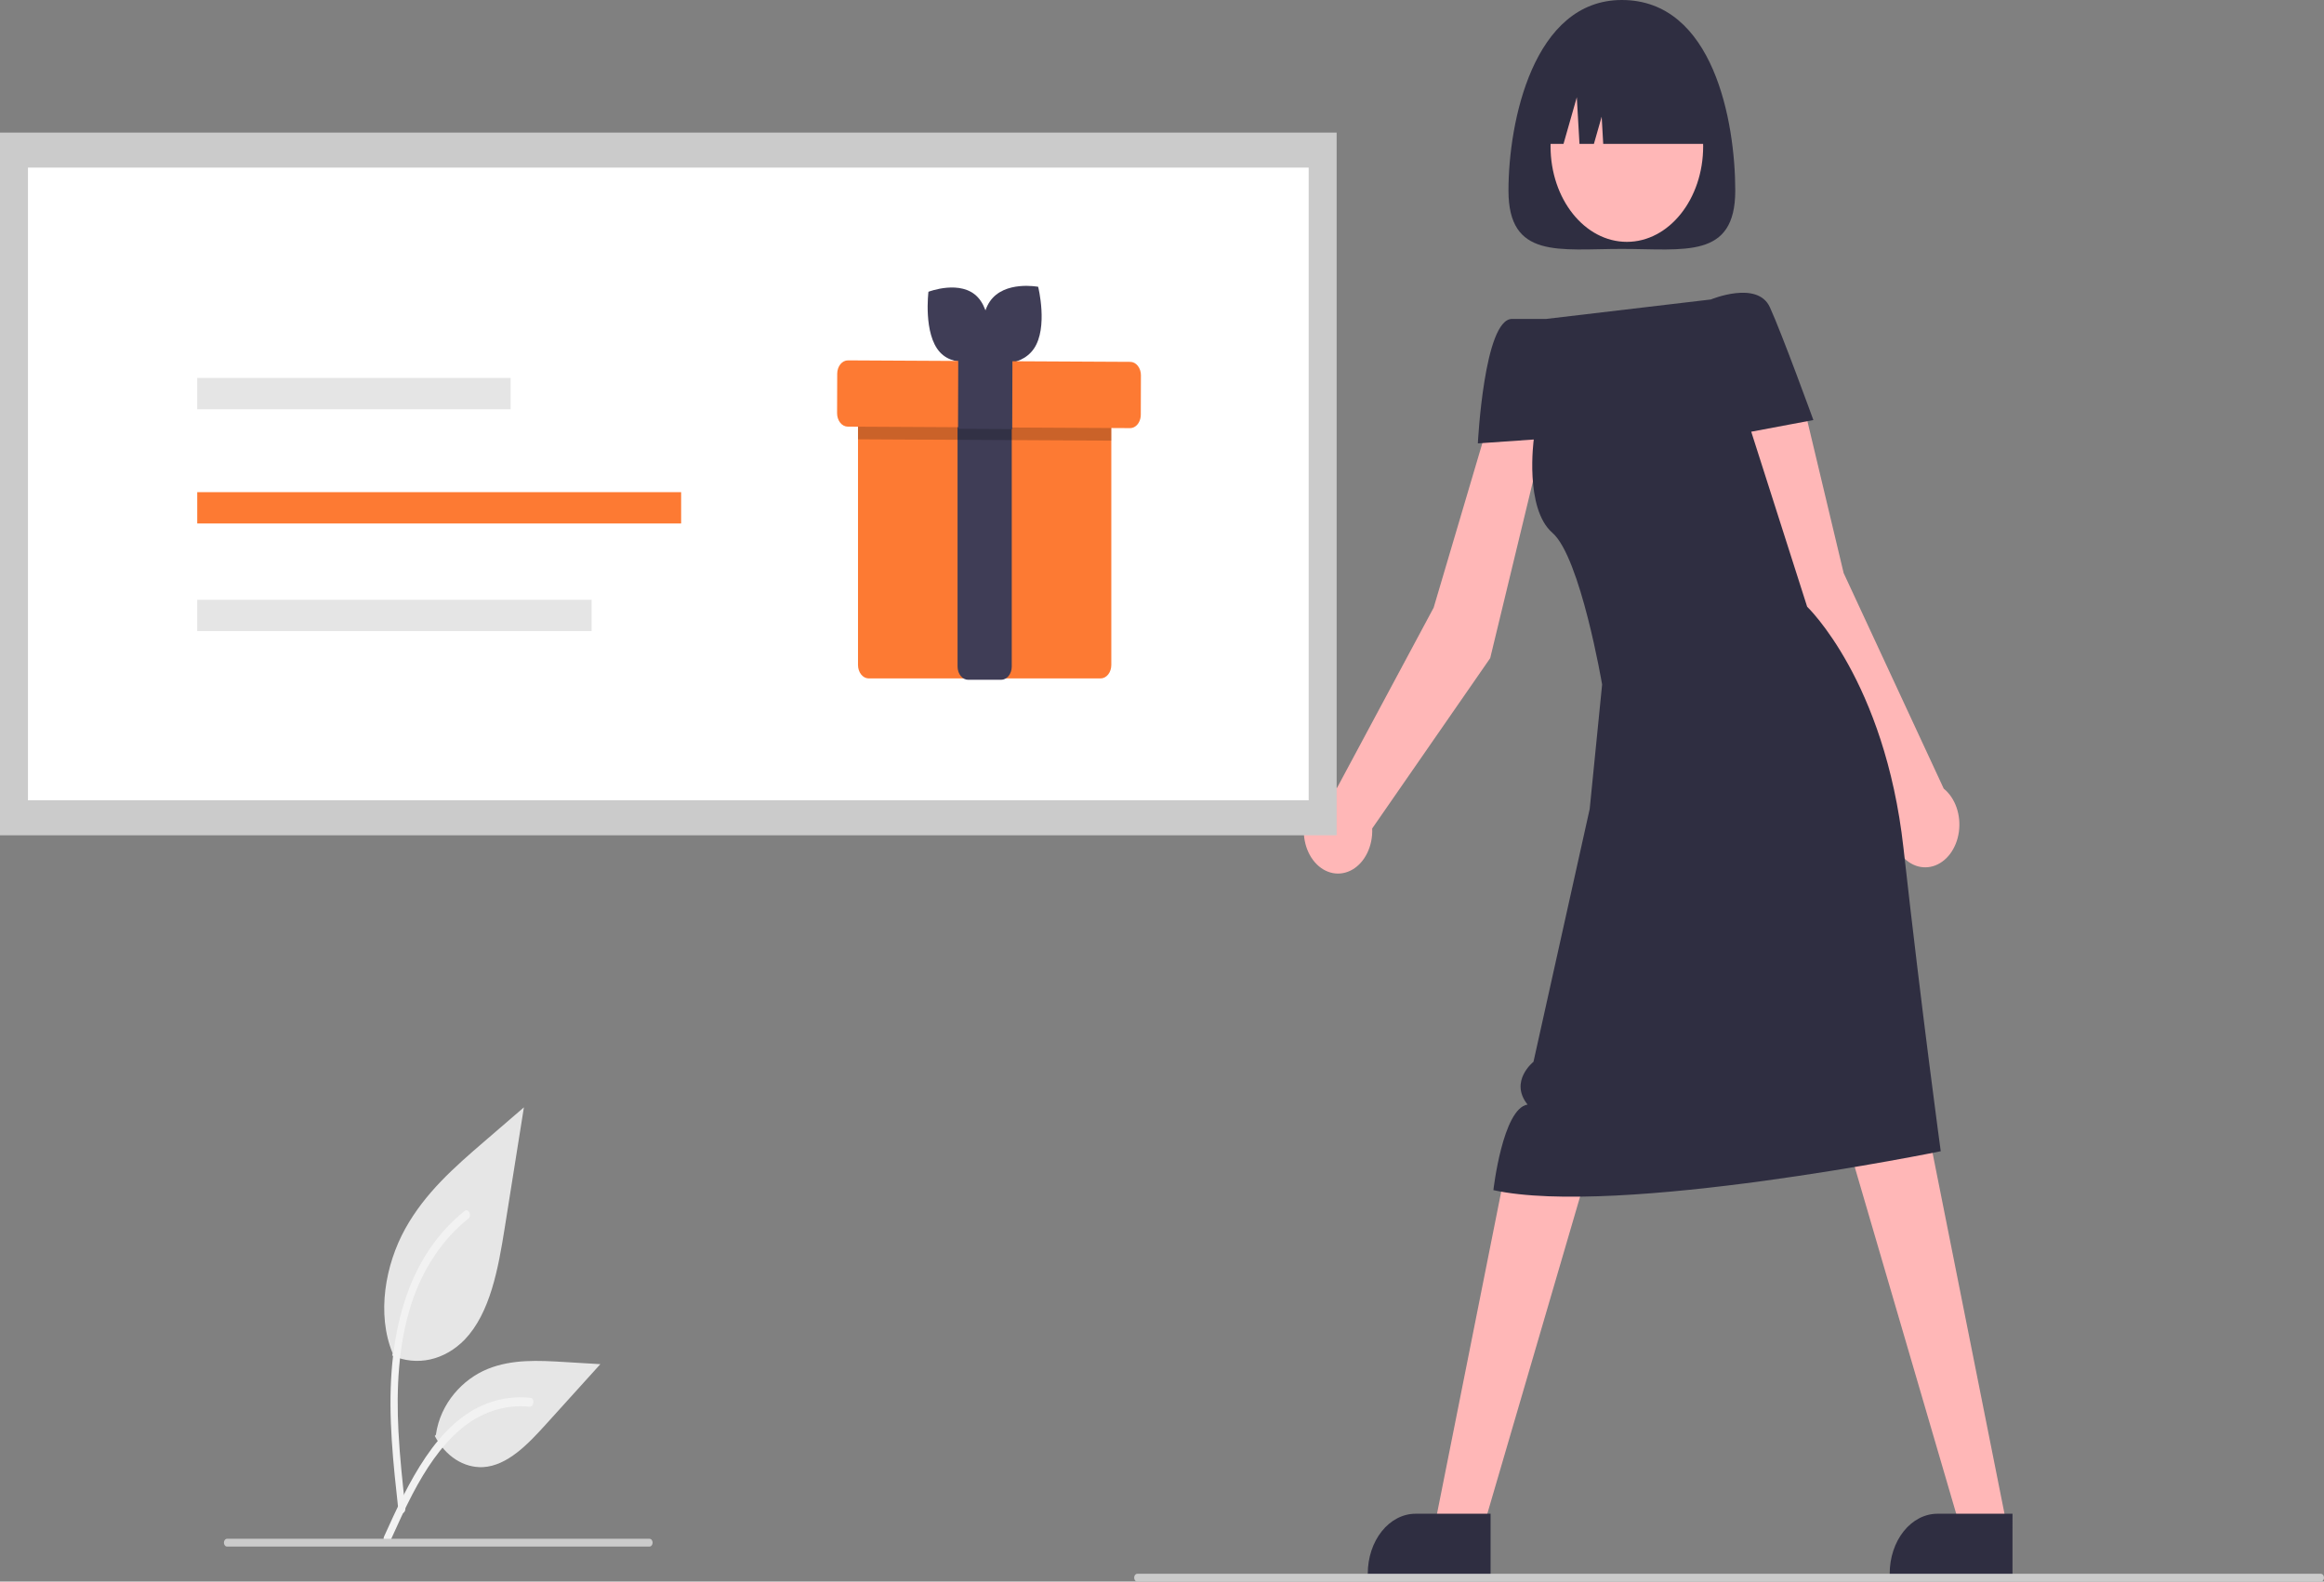 <svg width="263" height="179" viewBox="0 0 263 179" fill="none" xmlns="http://www.w3.org/2000/svg">
<rect x="0" y="0" width="263" height="179" fill="#808080" stroke="none"/>
<g clip-path="url(#clip0_3741_2660)">
<path d="M174.915 48.53L168.646 47.14L162.242 68.777L151.308 89.172C150.539 89.2 149.793 89.514 149.166 90.075C148.54 90.635 148.061 91.417 147.791 92.32C147.521 93.223 147.472 94.206 147.65 95.144C147.829 96.082 148.226 96.932 148.793 97.586C149.359 98.24 150.068 98.667 150.829 98.814C151.59 98.961 152.369 98.82 153.066 98.41C153.763 98 154.346 97.339 154.742 96.512C155.137 95.685 155.327 94.728 155.287 93.766L168.641 74.489L174.915 48.53Z" fill="#FFB7B7"/>
<path d="M196.374 21.57C196.374 29.349 190.628 28.172 183.541 28.172C176.454 28.172 170.709 29.349 170.709 21.57C170.709 13.79 173.515 0 183.541 0C193.913 0 196.374 13.79 196.374 21.57Z" fill="#2F2E41"/>
<path d="M219.966 89.255L208.641 64.861L203.367 42.751L197.039 43.631L201.961 70.043L214.568 90.811C214.173 91.625 213.979 92.566 214.009 93.517C214.04 94.468 214.293 95.387 214.738 96.158C215.184 96.93 215.801 97.52 216.512 97.855C217.224 98.189 217.998 98.254 218.739 98.04C219.48 97.827 220.154 97.344 220.677 96.654C221.2 95.963 221.549 95.095 221.68 94.157C221.811 93.219 221.718 92.254 221.413 91.382C221.108 90.511 220.605 89.771 219.966 89.255Z" fill="#FFB7B7"/>
<path d="M208.729 128.096L221.738 172.556H227.088L217.909 126.502L208.729 128.096Z" fill="#FFB7B7"/>
<path d="M180.253 130.517L167.245 174.977H161.894L171.073 128.923L180.253 130.517Z" fill="#FFB7B7"/>
<path d="M193.612 33.895C193.612 33.895 198.885 31.694 200.292 34.775C201.698 37.857 205.214 47.541 205.214 47.541L198.182 48.861L204.51 68.67C204.51 68.67 213.3 77.034 215.409 95.962C217.519 114.89 219.628 130.297 219.628 130.297C219.628 130.297 183.065 137.78 169.002 134.699C169.002 134.699 170.057 125.455 172.869 125.015C170.76 122.374 173.539 120.173 173.539 120.173L179.901 91.56L181.307 77.474C181.307 77.474 178.858 63.07 175.682 60.306C172.506 57.543 173.572 49.742 173.572 49.742L167.244 50.182C167.244 50.182 167.947 36.096 171.111 36.096H174.979L193.612 33.895Z" fill="#2F2E41"/>
<path d="M227.748 178.318L213.851 178.317V178.097C213.851 176.301 214.421 174.578 215.435 173.308C216.45 172.038 217.825 171.324 219.26 171.324L227.749 171.325L227.748 178.318Z" fill="#2F2E41"/>
<path d="M168.685 178.318L154.787 178.317V178.097C154.787 176.301 155.357 174.578 156.372 173.308C157.386 172.038 158.762 171.324 160.197 171.324L168.685 171.325L168.685 178.318Z" fill="#2F2E41"/>
<path d="M184.106 27.373C188.875 27.373 192.741 22.532 192.741 16.561C192.741 10.59 188.875 5.749 184.106 5.749C179.337 5.749 175.471 10.59 175.471 16.561C175.471 22.532 179.337 27.373 184.106 27.373Z" fill="#FFB7B7"/>
<path d="M173.521 16.287H176.937L178.443 11.005L178.745 16.287H180.377L181.256 13.206L181.432 16.287H193.561C193.561 13.252 192.598 10.341 190.884 8.194C189.169 6.048 186.844 4.842 184.42 4.842H182.662C180.238 4.842 177.913 6.048 176.199 8.194C174.485 10.341 173.521 13.252 173.521 16.287Z" fill="#2F2E41"/>
<path d="M262.648 179H128.7C128.607 179 128.518 178.954 128.452 178.871C128.386 178.789 128.349 178.677 128.349 178.56C128.349 178.443 128.386 178.331 128.452 178.249C128.518 178.166 128.607 178.12 128.7 178.12H262.648C262.741 178.12 262.831 178.166 262.897 178.249C262.963 178.331 263 178.443 263 178.56C263 178.677 262.963 178.789 262.897 178.871C262.831 178.954 262.741 179 262.648 179Z" fill="#CBCBCB"/>
<path d="M151.263 15.007H0V94.537H151.263V15.007Z" fill="#CBCBCB"/>
<path d="M3.164 90.575H148.099V18.968H3.164V90.575Z" fill="white"/>
<path d="M125.764 44.731V75.267C125.763 75.669 125.635 76.055 125.408 76.339C125.181 76.623 124.873 76.784 124.551 76.784H98.31C97.989 76.784 97.681 76.623 97.454 76.339C97.226 76.055 97.098 75.669 97.098 75.267V44.731C97.098 44.329 97.226 43.943 97.453 43.658C97.68 43.374 97.989 43.214 98.31 43.214H124.551C124.873 43.214 125.181 43.374 125.408 43.658C125.636 43.943 125.763 44.329 125.764 44.731Z" fill="#FD7A33"/>
<path d="M113.285 76.938H109.576C109.259 76.943 108.954 76.79 108.726 76.513C108.499 76.235 108.369 75.857 108.364 75.459V43.785C108.369 43.387 108.499 43.009 108.726 42.731C108.954 42.454 109.259 42.301 109.576 42.306H113.285C113.602 42.301 113.908 42.454 114.135 42.731C114.362 43.009 114.492 43.387 114.497 43.785V75.459C114.492 75.857 114.362 76.235 114.135 76.513C113.908 76.79 113.602 76.943 113.285 76.938Z" fill="#3F3D56"/>
<path d="M110.667 33.656C112.573 35.721 111.971 40.501 111.971 40.501C111.971 40.501 108.279 41.932 106.374 39.867C104.468 37.801 105.07 33.022 105.07 33.022C105.07 33.022 108.761 31.59 110.667 33.656Z" fill="#3F3D56"/>
<path d="M116.997 39.471C115.354 41.863 111.535 41.125 111.535 41.125C111.535 41.125 110.38 36.507 112.024 34.114C113.667 31.722 117.486 32.46 117.486 32.46C117.486 32.46 118.641 37.078 116.997 39.471Z" fill="#3F3D56"/>
<path opacity="0.2" d="M125.764 44.731V49.873L97.098 49.721V44.731C97.098 44.329 97.226 43.943 97.453 43.658C97.68 43.374 97.989 43.214 98.31 43.214H124.551C124.873 43.214 125.181 43.374 125.408 43.658C125.636 43.943 125.763 44.329 125.764 44.731Z" fill="black"/>
<path d="M128.851 47.857C128.738 48.044 128.591 48.195 128.423 48.299C128.255 48.402 128.07 48.456 127.883 48.455L95.937 48.287C95.778 48.286 95.62 48.246 95.473 48.169C95.326 48.092 95.193 47.98 95.081 47.838C94.969 47.697 94.88 47.529 94.82 47.344C94.76 47.16 94.729 46.962 94.73 46.763L94.745 42.299C94.746 41.896 94.875 41.511 95.103 41.227C95.331 40.944 95.64 40.786 95.962 40.787H95.962L127.908 40.955C128.067 40.956 128.224 40.996 128.371 41.073C128.518 41.15 128.651 41.263 128.763 41.404C128.876 41.546 128.964 41.713 129.025 41.898C129.085 42.082 129.116 42.28 129.115 42.479L129.1 46.943C129.099 47.274 129.012 47.595 128.851 47.857Z" fill="#FD7A33"/>
<path d="M108.442 40.496L108.416 48.532L114.549 48.563L114.574 40.527L108.442 40.496Z" fill="#3F3D56"/>
<path d="M57.783 42.772H22.321V46.316H57.783V42.772Z" fill="#E5E5E5"/>
<path d="M77.082 55.702H22.321V59.247H77.082V55.702Z" fill="#FD7A33"/>
<path d="M66.95 67.883H22.321V71.428H66.95V67.883Z" fill="#E5E5E5"/>
<path d="M44.379 153.421C45.758 154.028 47.239 154.18 48.679 153.862C50.119 153.545 51.469 152.768 52.6 151.607C55.479 148.581 56.382 143.598 57.116 138.982L59.289 125.329L54.74 129.25C51.469 132.07 48.124 134.981 45.86 139.065C43.595 143.15 42.607 148.726 44.426 153.146" fill="#E6E6E6"/>
<path d="M45.082 170.901C44.51 165.679 43.92 160.389 44.323 155.11C44.68 150.423 45.822 145.845 48.148 142.09C49.382 140.101 50.884 138.397 52.586 137.054C53.03 136.703 53.438 137.584 52.996 137.933C50.051 140.263 47.773 143.704 46.491 147.76C45.075 152.271 44.847 157.187 45.091 161.979C45.239 164.876 45.552 167.755 45.867 170.63C45.891 170.76 45.876 170.897 45.823 171.013C45.77 171.129 45.684 171.216 45.583 171.256C45.478 171.291 45.368 171.273 45.274 171.207C45.18 171.14 45.111 171.03 45.082 170.9L45.082 170.901Z" fill="#F2F2F2"/>
<path d="M49.202 162.521C49.794 163.647 50.607 164.563 51.563 165.182C52.519 165.8 53.587 166.099 54.663 166.051C57.427 165.887 59.731 163.471 61.805 161.178L67.941 154.395L63.88 154.152C60.96 153.977 57.965 153.812 55.183 154.941C52.402 156.07 49.837 158.782 49.328 162.387" fill="#E6E6E6"/>
<path d="M43.464 173.903C46.22 167.797 49.416 161.01 55.129 158.841C56.717 158.24 58.383 158.025 60.035 158.207C60.556 158.263 60.426 159.269 59.906 159.213C57.136 158.925 54.371 159.841 52.076 161.806C49.868 163.688 48.149 166.304 46.694 169.078C45.803 170.777 45.005 172.549 44.207 174.318C43.952 174.883 43.206 174.475 43.464 173.903Z" fill="#F2F2F2"/>
<path d="M73.504 175.038H25.69C25.597 175.038 25.508 174.992 25.442 174.909C25.376 174.827 25.339 174.715 25.339 174.598C25.339 174.481 25.376 174.369 25.442 174.287C25.508 174.204 25.597 174.158 25.69 174.158H73.504C73.597 174.158 73.686 174.204 73.752 174.287C73.818 174.369 73.855 174.481 73.855 174.598C73.855 174.715 73.818 174.827 73.752 174.909C73.686 174.992 73.597 175.038 73.504 175.038Z" fill="#CBCBCB"/>
</g>
<defs>
<clipPath id="clip0_3741_2660">
<rect width="263" height="179" fill="white"/>
</clipPath>
</defs>
</svg>

